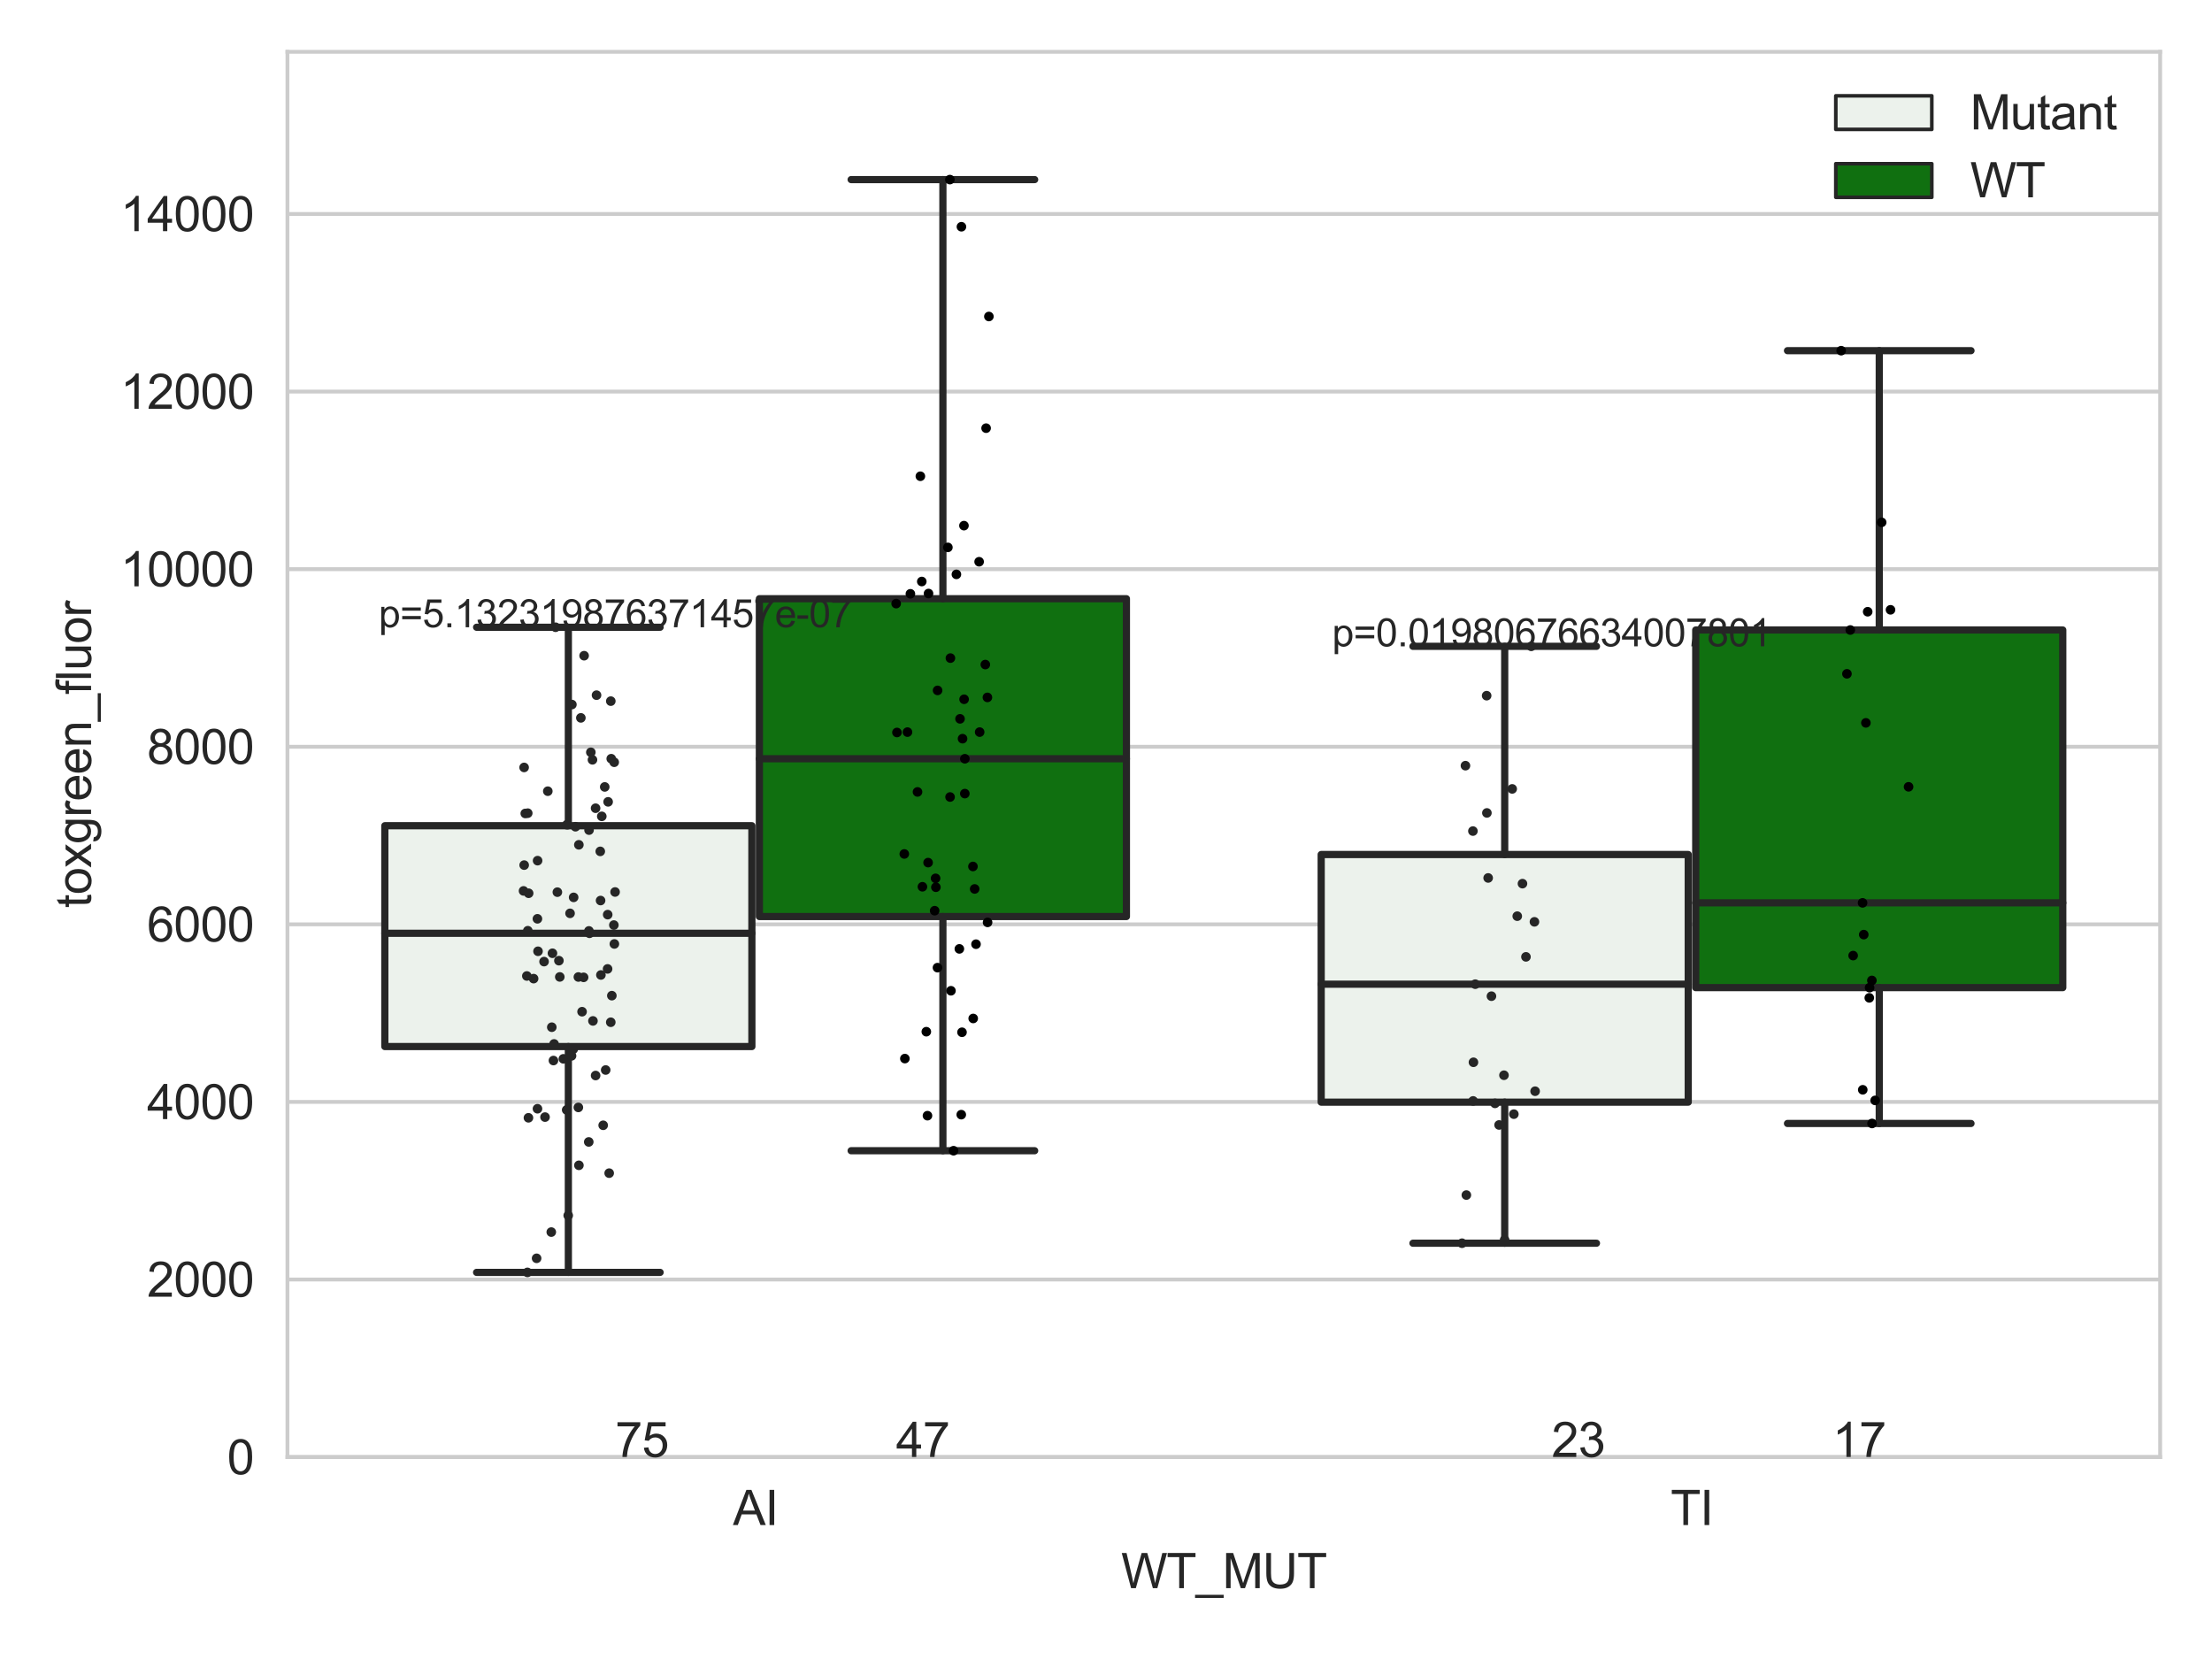 <?xml version="1.0" encoding="utf-8" standalone="no"?>
<!DOCTYPE svg PUBLIC "-//W3C//DTD SVG 1.1//EN"
  "http://www.w3.org/Graphics/SVG/1.1/DTD/svg11.dtd">
<svg xmlns:xlink="http://www.w3.org/1999/xlink" width="460.8pt" height="345.6pt" viewBox="0 0 460.8 345.6" xmlns="http://www.w3.org/2000/svg" version="1.1">
 <defs>
  <style type="text/css">*{stroke-linejoin: round; stroke-linecap: butt}</style>
 </defs>
 <g id="figure_1">
  <g id="patch_1">
   <path d="M 0 345.6 
L 460.8 345.6 
L 460.8 0 
L 0 0 
z
" style="fill: #ffffff"/>
  </g>
  <g id="axes_1">
   <g id="patch_2">
    <path d="M 59.881 303.539 
L 450 303.539 
L 450 10.8 
L 59.881 10.8 
z
" style="fill: #ffffff"/>
   </g>
   <g id="matplotlib.axis_1">
    <g id="xtick_1">
     <g id="text_1">
      <!-- AI -->
      <g style="fill: #262626" transform="translate(152.687 317.697)scale(0.1 -0.1)">
       <defs>
        <path id="ArialMT-41" d="M -9 0 
L 1750 4581 
L 2403 4581 
L 4278 0 
L 3588 0 
L 3053 1388 
L 1138 1388 
L 634 0 
L -9 0 
z
M 1313 1881 
L 2866 1881 
L 2388 3150 
Q 2169 3728 2063 4100 
Q 1975 3659 1816 3225 
L 1313 1881 
z
" transform="scale(0.016)"/>
        <path id="ArialMT-49" d="M 597 0 
L 597 4581 
L 1203 4581 
L 1203 0 
L 597 0 
z
" transform="scale(0.016)"/>
       </defs>
       <use xlink:href="#ArialMT-41"/>
       <use xlink:href="#ArialMT-49" x="66.699"/>
      </g>
     </g>
    </g>
    <g id="xtick_2">
     <g id="text_2">
      <!-- TI -->
      <g style="fill: #262626" transform="translate(348.027 317.697)scale(0.1 -0.1)">
       <defs>
        <path id="ArialMT-54" d="M 1659 0 
L 1659 4041 
L 150 4041 
L 150 4581 
L 3781 4581 
L 3781 4041 
L 2266 4041 
L 2266 0 
L 1659 0 
z
" transform="scale(0.016)"/>
       </defs>
       <use xlink:href="#ArialMT-54"/>
       <use xlink:href="#ArialMT-49" x="61.084"/>
      </g>
     </g>
    </g>
    <g id="text_3">
     <!-- WT_MUT -->
     <g style="fill: #262626" transform="translate(233.557 330.842)scale(0.1 -0.1)">
      <defs>
       <path id="ArialMT-57" d="M 1294 0 
L 78 4581 
L 700 4581 
L 1397 1578 
Q 1509 1106 1591 641 
Q 1766 1375 1797 1488 
L 2669 4581 
L 3400 4581 
L 4056 2263 
Q 4303 1400 4413 641 
Q 4500 1075 4641 1638 
L 5359 4581 
L 5969 4581 
L 4713 0 
L 4128 0 
L 3163 3491 
Q 3041 3928 3019 4028 
Q 2947 3713 2884 3491 
L 1913 0 
L 1294 0 
z
" transform="scale(0.016)"/>
       <path id="ArialMT-5f" d="M -97 -1272 
L -97 -866 
L 3631 -866 
L 3631 -1272 
L -97 -1272 
z
" transform="scale(0.016)"/>
       <path id="ArialMT-4d" d="M 475 0 
L 475 4581 
L 1388 4581 
L 2472 1338 
Q 2622 884 2691 659 
Q 2769 909 2934 1394 
L 4031 4581 
L 4847 4581 
L 4847 0 
L 4263 0 
L 4263 3834 
L 2931 0 
L 2384 0 
L 1059 3900 
L 1059 0 
L 475 0 
z
" transform="scale(0.016)"/>
       <path id="ArialMT-55" d="M 3500 4581 
L 4106 4581 
L 4106 1934 
Q 4106 1244 3950 837 
Q 3794 431 3386 176 
Q 2978 -78 2316 -78 
Q 1672 -78 1262 144 
Q 853 366 678 786 
Q 503 1206 503 1934 
L 503 4581 
L 1109 4581 
L 1109 1938 
Q 1109 1341 1220 1058 
Q 1331 775 1601 622 
Q 1872 469 2263 469 
Q 2931 469 3215 772 
Q 3500 1075 3500 1938 
L 3500 4581 
z
" transform="scale(0.016)"/>
      </defs>
      <use xlink:href="#ArialMT-57"/>
      <use xlink:href="#ArialMT-54" x="94.385"/>
      <use xlink:href="#ArialMT-5f" x="155.469"/>
      <use xlink:href="#ArialMT-4d" x="211.084"/>
      <use xlink:href="#ArialMT-55" x="294.385"/>
      <use xlink:href="#ArialMT-54" x="366.602"/>
     </g>
    </g>
   </g>
   <g id="matplotlib.axis_2">
    <g id="ytick_1">
     <g id="line2d_1">
      <path d="M 59.881 303.539 
L 450 303.539 
" clip-path="url(#pb810c522f0)" style="fill: none; stroke: #cccccc; stroke-width: 0.8; stroke-linecap: round"/>
     </g>
     <g id="text_4">
      <!-- 0 -->
      <g style="fill: #262626" transform="translate(47.32 307.118)scale(0.1 -0.1)">
       <defs>
        <path id="ArialMT-30" d="M 266 2259 
Q 266 3072 433 3567 
Q 600 4063 929 4331 
Q 1259 4600 1759 4600 
Q 2128 4600 2406 4451 
Q 2684 4303 2865 4023 
Q 3047 3744 3150 3342 
Q 3253 2941 3253 2259 
Q 3253 1453 3087 958 
Q 2922 463 2592 192 
Q 2263 -78 1759 -78 
Q 1097 -78 719 397 
Q 266 969 266 2259 
z
M 844 2259 
Q 844 1131 1108 757 
Q 1372 384 1759 384 
Q 2147 384 2411 759 
Q 2675 1134 2675 2259 
Q 2675 3391 2411 3762 
Q 2147 4134 1753 4134 
Q 1366 4134 1134 3806 
Q 844 3388 844 2259 
z
" transform="scale(0.016)"/>
       </defs>
       <use xlink:href="#ArialMT-30"/>
      </g>
     </g>
    </g>
    <g id="ytick_2">
     <g id="line2d_2">
      <path d="M 59.881 266.544 
L 450 266.544 
" clip-path="url(#pb810c522f0)" style="fill: none; stroke: #cccccc; stroke-width: 0.8; stroke-linecap: round"/>
     </g>
     <g id="text_5">
      <!-- 2000 -->
      <g style="fill: #262626" transform="translate(30.637 270.123)scale(0.1 -0.1)">
       <defs>
        <path id="ArialMT-32" d="M 3222 541 
L 3222 0 
L 194 0 
Q 188 203 259 391 
Q 375 700 629 1000 
Q 884 1300 1366 1694 
Q 2113 2306 2375 2664 
Q 2638 3022 2638 3341 
Q 2638 3675 2398 3904 
Q 2159 4134 1775 4134 
Q 1369 4134 1125 3890 
Q 881 3647 878 3216 
L 300 3275 
Q 359 3922 746 4261 
Q 1134 4600 1788 4600 
Q 2447 4600 2831 4234 
Q 3216 3869 3216 3328 
Q 3216 3053 3103 2787 
Q 2991 2522 2730 2228 
Q 2469 1934 1863 1422 
Q 1356 997 1212 845 
Q 1069 694 975 541 
L 3222 541 
z
" transform="scale(0.016)"/>
       </defs>
       <use xlink:href="#ArialMT-32"/>
       <use xlink:href="#ArialMT-30" x="55.615"/>
       <use xlink:href="#ArialMT-30" x="111.23"/>
       <use xlink:href="#ArialMT-30" x="166.846"/>
      </g>
     </g>
    </g>
    <g id="ytick_3">
     <g id="line2d_3">
      <path d="M 59.881 229.55 
L 450 229.55 
" clip-path="url(#pb810c522f0)" style="fill: none; stroke: #cccccc; stroke-width: 0.8; stroke-linecap: round"/>
     </g>
     <g id="text_6">
      <!-- 4000 -->
      <g style="fill: #262626" transform="translate(30.637 233.129)scale(0.1 -0.1)">
       <defs>
        <path id="ArialMT-34" d="M 2069 0 
L 2069 1097 
L 81 1097 
L 81 1613 
L 2172 4581 
L 2631 4581 
L 2631 1613 
L 3250 1613 
L 3250 1097 
L 2631 1097 
L 2631 0 
L 2069 0 
z
M 2069 1613 
L 2069 3678 
L 634 1613 
L 2069 1613 
z
" transform="scale(0.016)"/>
       </defs>
       <use xlink:href="#ArialMT-34"/>
       <use xlink:href="#ArialMT-30" x="55.615"/>
       <use xlink:href="#ArialMT-30" x="111.23"/>
       <use xlink:href="#ArialMT-30" x="166.846"/>
      </g>
     </g>
    </g>
    <g id="ytick_4">
     <g id="line2d_4">
      <path d="M 59.881 192.556 
L 450 192.556 
" clip-path="url(#pb810c522f0)" style="fill: none; stroke: #cccccc; stroke-width: 0.8; stroke-linecap: round"/>
     </g>
     <g id="text_7">
      <!-- 6000 -->
      <g style="fill: #262626" transform="translate(30.637 196.135)scale(0.1 -0.1)">
       <defs>
        <path id="ArialMT-36" d="M 3184 3459 
L 2625 3416 
Q 2550 3747 2413 3897 
Q 2184 4138 1850 4138 
Q 1581 4138 1378 3988 
Q 1113 3794 959 3422 
Q 806 3050 800 2363 
Q 1003 2672 1297 2822 
Q 1591 2972 1913 2972 
Q 2475 2972 2870 2558 
Q 3266 2144 3266 1488 
Q 3266 1056 3080 686 
Q 2894 316 2569 119 
Q 2244 -78 1831 -78 
Q 1128 -78 684 439 
Q 241 956 241 2144 
Q 241 3472 731 4075 
Q 1159 4600 1884 4600 
Q 2425 4600 2770 4297 
Q 3116 3994 3184 3459 
z
M 888 1484 
Q 888 1194 1011 928 
Q 1134 663 1356 523 
Q 1578 384 1822 384 
Q 2178 384 2434 671 
Q 2691 959 2691 1453 
Q 2691 1928 2437 2201 
Q 2184 2475 1800 2475 
Q 1419 2475 1153 2201 
Q 888 1928 888 1484 
z
" transform="scale(0.016)"/>
       </defs>
       <use xlink:href="#ArialMT-36"/>
       <use xlink:href="#ArialMT-30" x="55.615"/>
       <use xlink:href="#ArialMT-30" x="111.23"/>
       <use xlink:href="#ArialMT-30" x="166.846"/>
      </g>
     </g>
    </g>
    <g id="ytick_5">
     <g id="line2d_5">
      <path d="M 59.881 155.561 
L 450 155.561 
" clip-path="url(#pb810c522f0)" style="fill: none; stroke: #cccccc; stroke-width: 0.8; stroke-linecap: round"/>
     </g>
     <g id="text_8">
      <!-- 8000 -->
      <g style="fill: #262626" transform="translate(30.637 159.14)scale(0.1 -0.1)">
       <defs>
        <path id="ArialMT-38" d="M 1131 2484 
Q 781 2613 612 2850 
Q 444 3088 444 3419 
Q 444 3919 803 4259 
Q 1163 4600 1759 4600 
Q 2359 4600 2725 4251 
Q 3091 3903 3091 3403 
Q 3091 3084 2923 2848 
Q 2756 2613 2416 2484 
Q 2838 2347 3058 2040 
Q 3278 1734 3278 1309 
Q 3278 722 2862 322 
Q 2447 -78 1769 -78 
Q 1091 -78 675 323 
Q 259 725 259 1325 
Q 259 1772 486 2073 
Q 713 2375 1131 2484 
z
M 1019 3438 
Q 1019 3113 1228 2906 
Q 1438 2700 1772 2700 
Q 2097 2700 2305 2904 
Q 2513 3109 2513 3406 
Q 2513 3716 2298 3927 
Q 2084 4138 1766 4138 
Q 1444 4138 1231 3931 
Q 1019 3725 1019 3438 
z
M 838 1322 
Q 838 1081 952 856 
Q 1066 631 1291 507 
Q 1516 384 1775 384 
Q 2178 384 2440 643 
Q 2703 903 2703 1303 
Q 2703 1709 2433 1975 
Q 2163 2241 1756 2241 
Q 1359 2241 1098 1978 
Q 838 1716 838 1322 
z
" transform="scale(0.016)"/>
       </defs>
       <use xlink:href="#ArialMT-38"/>
       <use xlink:href="#ArialMT-30" x="55.615"/>
       <use xlink:href="#ArialMT-30" x="111.23"/>
       <use xlink:href="#ArialMT-30" x="166.846"/>
      </g>
     </g>
    </g>
    <g id="ytick_6">
     <g id="line2d_6">
      <path d="M 59.881 118.567 
L 450 118.567 
" clip-path="url(#pb810c522f0)" style="fill: none; stroke: #cccccc; stroke-width: 0.8; stroke-linecap: round"/>
     </g>
     <g id="text_9">
      <!-- 10000 -->
      <g style="fill: #262626" transform="translate(25.077 122.146)scale(0.1 -0.1)">
       <defs>
        <path id="ArialMT-31" d="M 2384 0 
L 1822 0 
L 1822 3584 
Q 1619 3391 1289 3197 
Q 959 3003 697 2906 
L 697 3450 
Q 1169 3672 1522 3987 
Q 1875 4303 2022 4600 
L 2384 4600 
L 2384 0 
z
" transform="scale(0.016)"/>
       </defs>
       <use xlink:href="#ArialMT-31"/>
       <use xlink:href="#ArialMT-30" x="55.615"/>
       <use xlink:href="#ArialMT-30" x="111.23"/>
       <use xlink:href="#ArialMT-30" x="166.846"/>
       <use xlink:href="#ArialMT-30" x="222.461"/>
      </g>
     </g>
    </g>
    <g id="ytick_7">
     <g id="line2d_7">
      <path d="M 59.881 81.573 
L 450 81.573 
" clip-path="url(#pb810c522f0)" style="fill: none; stroke: #cccccc; stroke-width: 0.8; stroke-linecap: round"/>
     </g>
     <g id="text_10">
      <!-- 12000 -->
      <g style="fill: #262626" transform="translate(25.077 85.152)scale(0.1 -0.1)">
       <use xlink:href="#ArialMT-31"/>
       <use xlink:href="#ArialMT-32" x="55.615"/>
       <use xlink:href="#ArialMT-30" x="111.23"/>
       <use xlink:href="#ArialMT-30" x="166.846"/>
       <use xlink:href="#ArialMT-30" x="222.461"/>
      </g>
     </g>
    </g>
    <g id="ytick_8">
     <g id="line2d_8">
      <path d="M 59.881 44.579 
L 450 44.579 
" clip-path="url(#pb810c522f0)" style="fill: none; stroke: #cccccc; stroke-width: 0.8; stroke-linecap: round"/>
     </g>
     <g id="text_11">
      <!-- 14000 -->
      <g style="fill: #262626" transform="translate(25.077 48.157)scale(0.1 -0.1)">
       <use xlink:href="#ArialMT-31"/>
       <use xlink:href="#ArialMT-34" x="55.615"/>
       <use xlink:href="#ArialMT-30" x="111.23"/>
       <use xlink:href="#ArialMT-30" x="166.846"/>
       <use xlink:href="#ArialMT-30" x="222.461"/>
      </g>
     </g>
    </g>
    <g id="text_12">
     <!-- toxgreen_fluor -->
     <g style="fill: #262626" transform="translate(18.972 189.132)rotate(-90)scale(0.1 -0.1)">
      <defs>
       <path id="ArialMT-74" d="M 1650 503 
L 1731 6 
Q 1494 -44 1306 -44 
Q 1000 -44 831 53 
Q 663 150 594 308 
Q 525 466 525 972 
L 525 2881 
L 113 2881 
L 113 3319 
L 525 3319 
L 525 4141 
L 1084 4478 
L 1084 3319 
L 1650 3319 
L 1650 2881 
L 1084 2881 
L 1084 941 
Q 1084 700 1114 631 
Q 1144 563 1211 522 
Q 1278 481 1403 481 
Q 1497 481 1650 503 
z
" transform="scale(0.016)"/>
       <path id="ArialMT-6f" d="M 213 1659 
Q 213 2581 725 3025 
Q 1153 3394 1769 3394 
Q 2453 3394 2887 2945 
Q 3322 2497 3322 1706 
Q 3322 1066 3130 698 
Q 2938 331 2570 128 
Q 2203 -75 1769 -75 
Q 1072 -75 642 372 
Q 213 819 213 1659 
z
M 791 1659 
Q 791 1022 1069 705 
Q 1347 388 1769 388 
Q 2188 388 2466 706 
Q 2744 1025 2744 1678 
Q 2744 2294 2464 2611 
Q 2184 2928 1769 2928 
Q 1347 2928 1069 2612 
Q 791 2297 791 1659 
z
" transform="scale(0.016)"/>
       <path id="ArialMT-78" d="M 47 0 
L 1259 1725 
L 138 3319 
L 841 3319 
L 1350 2541 
Q 1494 2319 1581 2169 
Q 1719 2375 1834 2534 
L 2394 3319 
L 3066 3319 
L 1919 1756 
L 3153 0 
L 2463 0 
L 1781 1031 
L 1600 1309 
L 728 0 
L 47 0 
z
" transform="scale(0.016)"/>
       <path id="ArialMT-67" d="M 319 -275 
L 866 -356 
Q 900 -609 1056 -725 
Q 1266 -881 1628 -881 
Q 2019 -881 2231 -725 
Q 2444 -569 2519 -288 
Q 2563 -116 2559 434 
Q 2191 0 1641 0 
Q 956 0 581 494 
Q 206 988 206 1678 
Q 206 2153 378 2554 
Q 550 2956 876 3175 
Q 1203 3394 1644 3394 
Q 2231 3394 2613 2919 
L 2613 3319 
L 3131 3319 
L 3131 450 
Q 3131 -325 2973 -648 
Q 2816 -972 2473 -1159 
Q 2131 -1347 1631 -1347 
Q 1038 -1347 672 -1080 
Q 306 -813 319 -275 
z
M 784 1719 
Q 784 1066 1043 766 
Q 1303 466 1694 466 
Q 2081 466 2343 764 
Q 2606 1063 2606 1700 
Q 2606 2309 2336 2618 
Q 2066 2928 1684 2928 
Q 1309 2928 1046 2623 
Q 784 2319 784 1719 
z
" transform="scale(0.016)"/>
       <path id="ArialMT-72" d="M 416 0 
L 416 3319 
L 922 3319 
L 922 2816 
Q 1116 3169 1280 3281 
Q 1444 3394 1641 3394 
Q 1925 3394 2219 3213 
L 2025 2691 
Q 1819 2813 1613 2813 
Q 1428 2813 1281 2702 
Q 1134 2591 1072 2394 
Q 978 2094 978 1738 
L 978 0 
L 416 0 
z
" transform="scale(0.016)"/>
       <path id="ArialMT-65" d="M 2694 1069 
L 3275 997 
Q 3138 488 2766 206 
Q 2394 -75 1816 -75 
Q 1088 -75 661 373 
Q 234 822 234 1631 
Q 234 2469 665 2931 
Q 1097 3394 1784 3394 
Q 2450 3394 2872 2941 
Q 3294 2488 3294 1666 
Q 3294 1616 3291 1516 
L 816 1516 
Q 847 969 1125 678 
Q 1403 388 1819 388 
Q 2128 388 2347 550 
Q 2566 713 2694 1069 
z
M 847 1978 
L 2700 1978 
Q 2663 2397 2488 2606 
Q 2219 2931 1791 2931 
Q 1403 2931 1139 2672 
Q 875 2413 847 1978 
z
" transform="scale(0.016)"/>
       <path id="ArialMT-6e" d="M 422 0 
L 422 3319 
L 928 3319 
L 928 2847 
Q 1294 3394 1984 3394 
Q 2284 3394 2536 3286 
Q 2788 3178 2913 3003 
Q 3038 2828 3088 2588 
Q 3119 2431 3119 2041 
L 3119 0 
L 2556 0 
L 2556 2019 
Q 2556 2363 2490 2533 
Q 2425 2703 2258 2804 
Q 2091 2906 1866 2906 
Q 1506 2906 1245 2678 
Q 984 2450 984 1813 
L 984 0 
L 422 0 
z
" transform="scale(0.016)"/>
       <path id="ArialMT-66" d="M 556 0 
L 556 2881 
L 59 2881 
L 59 3319 
L 556 3319 
L 556 3672 
Q 556 4006 616 4169 
Q 697 4388 901 4523 
Q 1106 4659 1475 4659 
Q 1713 4659 2000 4603 
L 1916 4113 
Q 1741 4144 1584 4144 
Q 1328 4144 1222 4034 
Q 1116 3925 1116 3625 
L 1116 3319 
L 1763 3319 
L 1763 2881 
L 1116 2881 
L 1116 0 
L 556 0 
z
" transform="scale(0.016)"/>
       <path id="ArialMT-6c" d="M 409 0 
L 409 4581 
L 972 4581 
L 972 0 
L 409 0 
z
" transform="scale(0.016)"/>
       <path id="ArialMT-75" d="M 2597 0 
L 2597 488 
Q 2209 -75 1544 -75 
Q 1250 -75 995 37 
Q 741 150 617 320 
Q 494 491 444 738 
Q 409 903 409 1263 
L 409 3319 
L 972 3319 
L 972 1478 
Q 972 1038 1006 884 
Q 1059 663 1231 536 
Q 1403 409 1656 409 
Q 1909 409 2131 539 
Q 2353 669 2445 892 
Q 2538 1116 2538 1541 
L 2538 3319 
L 3100 3319 
L 3100 0 
L 2597 0 
z
" transform="scale(0.016)"/>
      </defs>
      <use xlink:href="#ArialMT-74"/>
      <use xlink:href="#ArialMT-6f" x="27.783"/>
      <use xlink:href="#ArialMT-78" x="83.398"/>
      <use xlink:href="#ArialMT-67" x="133.398"/>
      <use xlink:href="#ArialMT-72" x="189.014"/>
      <use xlink:href="#ArialMT-65" x="222.314"/>
      <use xlink:href="#ArialMT-65" x="277.93"/>
      <use xlink:href="#ArialMT-6e" x="333.545"/>
      <use xlink:href="#ArialMT-5f" x="389.16"/>
      <use xlink:href="#ArialMT-66" x="444.775"/>
      <use xlink:href="#ArialMT-6c" x="472.559"/>
      <use xlink:href="#ArialMT-75" x="494.775"/>
      <use xlink:href="#ArialMT-6f" x="550.391"/>
      <use xlink:href="#ArialMT-72" x="606.006"/>
     </g>
    </g>
   </g>
   <g id="patch_3">
    <path d="M 80.167 218.013 
L 156.631 218.013 
L 156.631 172.013 
L 80.167 172.013 
L 80.167 218.013 
z
" clip-path="url(#pb810c522f0)" style="fill: #ecf2ec; stroke: #262626; stroke-width: 1.5; stroke-linejoin: miter"/>
   </g>
   <g id="patch_4">
    <path d="M 158.191 190.931 
L 234.654 190.931 
L 234.654 124.723 
L 158.191 124.723 
L 158.191 190.931 
z
" clip-path="url(#pb810c522f0)" style="fill: #107010; stroke: #262626; stroke-width: 1.5; stroke-linejoin: miter"/>
   </g>
   <g id="patch_5">
    <path d="M 275.227 229.597 
L 351.69 229.597 
L 351.69 178.01 
L 275.227 178.01 
L 275.227 229.597 
z
" clip-path="url(#pb810c522f0)" style="fill: #ecf2ec; stroke: #262626; stroke-width: 1.5; stroke-linejoin: miter"/>
   </g>
   <g id="patch_6">
    <path d="M 353.251 205.743 
L 429.714 205.743 
L 429.714 131.24 
L 353.251 131.24 
L 353.251 205.743 
z
" clip-path="url(#pb810c522f0)" style="fill: #107010; stroke: #262626; stroke-width: 1.5; stroke-linejoin: miter"/>
   </g>
   <g id="patch_7">
    <path d="M 157.411 303.539 
L 157.411 303.539 
L 157.411 303.539 
L 157.411 303.539 
z
" clip-path="url(#pb810c522f0)" style="fill: #ecf2ec; stroke: #262626; stroke-width: 0.75; stroke-linejoin: miter"/>
   </g>
   <g id="patch_8">
    <path d="M 157.411 303.539 
L 157.411 303.539 
L 157.411 303.539 
L 157.411 303.539 
z
" clip-path="url(#pb810c522f0)" style="fill: #107010; stroke: #262626; stroke-width: 0.75; stroke-linejoin: miter"/>
   </g>
   <g id="PathCollection_1"/>
   <g id="PathCollection_2"/>
   <g id="line2d_9">
    <path d="M 118.399 218.013 
L 118.399 265.059 
" clip-path="url(#pb810c522f0)" style="fill: none; stroke: #262626; stroke-width: 1.5; stroke-linecap: round"/>
   </g>
   <g id="line2d_10">
    <path d="M 118.399 172.013 
L 118.399 130.668 
" clip-path="url(#pb810c522f0)" style="fill: none; stroke: #262626; stroke-width: 1.5; stroke-linecap: round"/>
   </g>
   <g id="line2d_11">
    <path d="M 99.283 265.059 
L 137.515 265.059 
" clip-path="url(#pb810c522f0)" style="fill: none; stroke: #262626; stroke-width: 1.5; stroke-linecap: round"/>
   </g>
   <g id="line2d_12">
    <path d="M 99.283 130.668 
L 137.515 130.668 
" clip-path="url(#pb810c522f0)" style="fill: none; stroke: #262626; stroke-width: 1.5; stroke-linecap: round"/>
   </g>
   <g id="line2d_13"/>
   <g id="line2d_14">
    <path d="M 196.423 190.931 
L 196.423 239.716 
" clip-path="url(#pb810c522f0)" style="fill: none; stroke: #262626; stroke-width: 1.5; stroke-linecap: round"/>
   </g>
   <g id="line2d_15">
    <path d="M 196.423 124.723 
L 196.423 37.413 
" clip-path="url(#pb810c522f0)" style="fill: none; stroke: #262626; stroke-width: 1.5; stroke-linecap: round"/>
   </g>
   <g id="line2d_16">
    <path d="M 177.307 239.716 
L 215.539 239.716 
" clip-path="url(#pb810c522f0)" style="fill: none; stroke: #262626; stroke-width: 1.5; stroke-linecap: round"/>
   </g>
   <g id="line2d_17">
    <path d="M 177.307 37.413 
L 215.539 37.413 
" clip-path="url(#pb810c522f0)" style="fill: none; stroke: #262626; stroke-width: 1.5; stroke-linecap: round"/>
   </g>
   <g id="line2d_18"/>
   <g id="line2d_19">
    <path d="M 313.458 229.597 
L 313.458 258.985 
" clip-path="url(#pb810c522f0)" style="fill: none; stroke: #262626; stroke-width: 1.5; stroke-linecap: round"/>
   </g>
   <g id="line2d_20">
    <path d="M 313.458 178.01 
L 313.458 134.643 
" clip-path="url(#pb810c522f0)" style="fill: none; stroke: #262626; stroke-width: 1.5; stroke-linecap: round"/>
   </g>
   <g id="line2d_21">
    <path d="M 294.343 258.985 
L 332.574 258.985 
" clip-path="url(#pb810c522f0)" style="fill: none; stroke: #262626; stroke-width: 1.5; stroke-linecap: round"/>
   </g>
   <g id="line2d_22">
    <path d="M 294.343 134.643 
L 332.574 134.643 
" clip-path="url(#pb810c522f0)" style="fill: none; stroke: #262626; stroke-width: 1.5; stroke-linecap: round"/>
   </g>
   <g id="line2d_23"/>
   <g id="line2d_24">
    <path d="M 391.482 205.743 
L 391.482 234.04 
" clip-path="url(#pb810c522f0)" style="fill: none; stroke: #262626; stroke-width: 1.5; stroke-linecap: round"/>
   </g>
   <g id="line2d_25">
    <path d="M 391.482 131.24 
L 391.482 73.051 
" clip-path="url(#pb810c522f0)" style="fill: none; stroke: #262626; stroke-width: 1.5; stroke-linecap: round"/>
   </g>
   <g id="line2d_26">
    <path d="M 372.366 234.04 
L 410.598 234.04 
" clip-path="url(#pb810c522f0)" style="fill: none; stroke: #262626; stroke-width: 1.5; stroke-linecap: round"/>
   </g>
   <g id="line2d_27">
    <path d="M 372.366 73.051 
L 410.598 73.051 
" clip-path="url(#pb810c522f0)" style="fill: none; stroke: #262626; stroke-width: 1.5; stroke-linecap: round"/>
   </g>
   <g id="line2d_28"/>
   <g id="line2d_29">
    <path d="M 80.167 194.423 
L 156.631 194.423 
" clip-path="url(#pb810c522f0)" style="fill: none; stroke: #262626; stroke-width: 1.5; stroke-linecap: round"/>
   </g>
   <g id="line2d_30">
    <path d="M 158.191 158.062 
L 234.654 158.062 
" clip-path="url(#pb810c522f0)" style="fill: none; stroke: #262626; stroke-width: 1.5; stroke-linecap: round"/>
   </g>
   <g id="line2d_31">
    <path d="M 275.227 205.024 
L 351.69 205.024 
" clip-path="url(#pb810c522f0)" style="fill: none; stroke: #262626; stroke-width: 1.5; stroke-linecap: round"/>
   </g>
   <g id="line2d_32">
    <path d="M 353.251 188.082 
L 429.714 188.082 
" clip-path="url(#pb810c522f0)" style="fill: none; stroke: #262626; stroke-width: 1.5; stroke-linecap: round"/>
   </g>
   <g id="patch_9">
    <path d="M 59.881 303.539 
L 59.881 10.8 
" style="fill: none; stroke: #cccccc; stroke-width: 0.8; stroke-linejoin: miter; stroke-linecap: square"/>
   </g>
   <g id="patch_10">
    <path d="M 450 303.539 
L 450 10.8 
" style="fill: none; stroke: #cccccc; stroke-width: 0.8; stroke-linejoin: miter; stroke-linecap: square"/>
   </g>
   <g id="patch_11">
    <path d="M 59.881 303.539 
L 450 303.539 
" style="fill: none; stroke: #cccccc; stroke-width: 0.8; stroke-linejoin: miter; stroke-linecap: square"/>
   </g>
   <g id="patch_12">
    <path d="M 59.881 10.8 
L 450 10.8 
" style="fill: none; stroke: #cccccc; stroke-width: 0.8; stroke-linejoin: miter; stroke-linecap: square"/>
   </g>
   <g id="PathCollection_3">
    <defs>
     <path id="C0_0_8ff26e013c" d="M 0 1 
C 0.265 1 0.52 0.895 0.707 0.707 
C 0.895 0.52 1 0.265 1 -0 
C 1 -0.265 0.895 -0.52 0.707 -0.707 
C 0.52 -0.895 0.265 -1 0 -1 
C -0.265 -1 -0.52 -0.895 -0.707 -0.707 
C -0.895 -0.52 -1 -0.265 -1 0 
C -1 0.265 -0.895 0.52 -0.707 0.707 
C -0.52 0.895 -0.265 1 0 1 
z
"/>
    </defs>
    <g clip-path="url(#pb810c522f0)">
     <use xlink:href="#C0_0_8ff26e013c" x="111.954" y="191.404" style="fill: #262626"/>
    </g>
    <g clip-path="url(#pb810c522f0)">
     <use xlink:href="#C0_0_8ff26e013c" x="128.133" y="185.817" style="fill: #262626"/>
    </g>
    <g clip-path="url(#pb810c522f0)">
     <use xlink:href="#C0_0_8ff26e013c" x="122.708" y="172.927" style="fill: #262626"/>
    </g>
    <g clip-path="url(#pb810c522f0)">
     <use xlink:href="#C0_0_8ff26e013c" x="123.424" y="158.283" style="fill: #262626"/>
    </g>
    <g clip-path="url(#pb810c522f0)">
     <use xlink:href="#C0_0_8ff26e013c" x="126.684" y="167.038" style="fill: #262626"/>
    </g>
    <g clip-path="url(#pb810c522f0)">
     <use xlink:href="#C0_0_8ff26e013c" x="126.175" y="222.902" style="fill: #262626"/>
    </g>
    <g clip-path="url(#pb810c522f0)">
     <use xlink:href="#C0_0_8ff26e013c" x="120.587" y="175.989" style="fill: #262626"/>
    </g>
    <g clip-path="url(#pb810c522f0)">
     <use xlink:href="#C0_0_8ff26e013c" x="123.523" y="212.675" style="fill: #262626"/>
    </g>
    <g clip-path="url(#pb810c522f0)">
     <use xlink:href="#C0_0_8ff26e013c" x="119.877" y="172.222" style="fill: #262626"/>
    </g>
    <g clip-path="url(#pb810c522f0)">
     <use xlink:href="#C0_0_8ff26e013c" x="125.363" y="170.059" style="fill: #262626"/>
    </g>
    <g clip-path="url(#pb810c522f0)">
     <use xlink:href="#C0_0_8ff26e013c" x="122.684" y="193.927" style="fill: #262626"/>
    </g>
    <g clip-path="url(#pb810c522f0)">
     <use xlink:href="#C0_0_8ff26e013c" x="125.047" y="177.357" style="fill: #262626"/>
    </g>
    <g clip-path="url(#pb810c522f0)">
     <use xlink:href="#C0_0_8ff26e013c" x="111.967" y="230.971" style="fill: #262626"/>
    </g>
    <g clip-path="url(#pb810c522f0)">
     <use xlink:href="#C0_0_8ff26e013c" x="109.954" y="193.887" style="fill: #262626"/>
    </g>
    <g clip-path="url(#pb810c522f0)">
     <use xlink:href="#C0_0_8ff26e013c" x="109.872" y="265.059" style="fill: #262626"/>
    </g>
    <g clip-path="url(#pb810c522f0)">
     <use xlink:href="#C0_0_8ff26e013c" x="115.732" y="130.668" style="fill: #262626"/>
    </g>
    <g clip-path="url(#pb810c522f0)">
     <use xlink:href="#C0_0_8ff26e013c" x="116.11" y="185.853" style="fill: #262626"/>
    </g>
    <g clip-path="url(#pb810c522f0)">
     <use xlink:href="#C0_0_8ff26e013c" x="127.234" y="212.953" style="fill: #262626"/>
    </g>
    <g clip-path="url(#pb810c522f0)">
     <use xlink:href="#C0_0_8ff26e013c" x="109.753" y="203.314" style="fill: #262626"/>
    </g>
    <g clip-path="url(#pb810c522f0)">
     <use xlink:href="#C0_0_8ff26e013c" x="109.195" y="180.217" style="fill: #262626"/>
    </g>
    <g clip-path="url(#pb810c522f0)">
     <use xlink:href="#C0_0_8ff26e013c" x="127.877" y="192.708" style="fill: #262626"/>
    </g>
    <g clip-path="url(#pb810c522f0)">
     <use xlink:href="#C0_0_8ff26e013c" x="118.752" y="190.265" style="fill: #262626"/>
    </g>
    <g clip-path="url(#pb810c522f0)">
     <use xlink:href="#C0_0_8ff26e013c" x="114.947" y="213.986" style="fill: #262626"/>
    </g>
    <g clip-path="url(#pb810c522f0)">
     <use xlink:href="#C0_0_8ff26e013c" x="120.596" y="242.754" style="fill: #262626"/>
    </g>
    <g clip-path="url(#pb810c522f0)">
     <use xlink:href="#C0_0_8ff26e013c" x="113.338" y="200.32" style="fill: #262626"/>
    </g>
    <g clip-path="url(#pb810c522f0)">
     <use xlink:href="#C0_0_8ff26e013c" x="110.127" y="186.082" style="fill: #262626"/>
    </g>
    <g clip-path="url(#pb810c522f0)">
     <use xlink:href="#C0_0_8ff26e013c" x="119.419" y="218.559" style="fill: #262626"/>
    </g>
    <g clip-path="url(#pb810c522f0)">
     <use xlink:href="#C0_0_8ff26e013c" x="126.571" y="201.842" style="fill: #262626"/>
    </g>
    <g clip-path="url(#pb810c522f0)">
     <use xlink:href="#C0_0_8ff26e013c" x="117.363" y="220.573" style="fill: #262626"/>
    </g>
    <g clip-path="url(#pb810c522f0)">
     <use xlink:href="#C0_0_8ff26e013c" x="121.574" y="203.599" style="fill: #262626"/>
    </g>
    <g clip-path="url(#pb810c522f0)">
     <use xlink:href="#C0_0_8ff26e013c" x="126.595" y="190.535" style="fill: #262626"/>
    </g>
    <g clip-path="url(#pb810c522f0)">
     <use xlink:href="#C0_0_8ff26e013c" x="125.18" y="203.105" style="fill: #262626"/>
    </g>
    <g clip-path="url(#pb810c522f0)">
     <use xlink:href="#C0_0_8ff26e013c" x="118.371" y="253.206" style="fill: #262626"/>
    </g>
    <g clip-path="url(#pb810c522f0)">
     <use xlink:href="#C0_0_8ff26e013c" x="114.842" y="256.664" style="fill: #262626"/>
    </g>
    <g clip-path="url(#pb810c522f0)">
     <use xlink:href="#C0_0_8ff26e013c" x="121.004" y="149.547" style="fill: #262626"/>
    </g>
    <g clip-path="url(#pb810c522f0)">
     <use xlink:href="#C0_0_8ff26e013c" x="120.483" y="230.696" style="fill: #262626"/>
    </g>
    <g clip-path="url(#pb810c522f0)">
     <use xlink:href="#C0_0_8ff26e013c" x="119.135" y="146.769" style="fill: #262626"/>
    </g>
    <g clip-path="url(#pb810c522f0)">
     <use xlink:href="#C0_0_8ff26e013c" x="118.088" y="171.803" style="fill: #262626"/>
    </g>
    <g clip-path="url(#pb810c522f0)">
     <use xlink:href="#C0_0_8ff26e013c" x="124.073" y="168.368" style="fill: #262626"/>
    </g>
    <g clip-path="url(#pb810c522f0)">
     <use xlink:href="#C0_0_8ff26e013c" x="112.078" y="198.167" style="fill: #262626"/>
    </g>
    <g clip-path="url(#pb810c522f0)">
     <use xlink:href="#C0_0_8ff26e013c" x="111.16" y="203.865" style="fill: #262626"/>
    </g>
    <g clip-path="url(#pb810c522f0)">
     <use xlink:href="#C0_0_8ff26e013c" x="115.293" y="220.93" style="fill: #262626"/>
    </g>
    <g clip-path="url(#pb810c522f0)">
     <use xlink:href="#C0_0_8ff26e013c" x="115.086" y="198.582" style="fill: #262626"/>
    </g>
    <g clip-path="url(#pb810c522f0)">
     <use xlink:href="#C0_0_8ff26e013c" x="122.649" y="237.886" style="fill: #262626"/>
    </g>
    <g clip-path="url(#pb810c522f0)">
     <use xlink:href="#C0_0_8ff26e013c" x="111.785" y="262.13" style="fill: #262626"/>
    </g>
    <g clip-path="url(#pb810c522f0)">
     <use xlink:href="#C0_0_8ff26e013c" x="124.267" y="144.816" style="fill: #262626"/>
    </g>
    <g clip-path="url(#pb810c522f0)">
     <use xlink:href="#C0_0_8ff26e013c" x="113.539" y="232.71" style="fill: #262626"/>
    </g>
    <g clip-path="url(#pb810c522f0)">
     <use xlink:href="#C0_0_8ff26e013c" x="120.49" y="203.526" style="fill: #262626"/>
    </g>
    <g clip-path="url(#pb810c522f0)">
     <use xlink:href="#C0_0_8ff26e013c" x="125.111" y="187.599" style="fill: #262626"/>
    </g>
    <g clip-path="url(#pb810c522f0)">
     <use xlink:href="#C0_0_8ff26e013c" x="126.902" y="244.389" style="fill: #262626"/>
    </g>
    <g clip-path="url(#pb810c522f0)">
     <use xlink:href="#C0_0_8ff26e013c" x="122.805" y="194.423" style="fill: #262626"/>
    </g>
    <g clip-path="url(#pb810c522f0)">
     <use xlink:href="#C0_0_8ff26e013c" x="119.499" y="186.939" style="fill: #262626"/>
    </g>
    <g clip-path="url(#pb810c522f0)">
     <use xlink:href="#C0_0_8ff26e013c" x="124.077" y="224.05" style="fill: #262626"/>
    </g>
    <g clip-path="url(#pb810c522f0)">
     <use xlink:href="#C0_0_8ff26e013c" x="127.333" y="158.052" style="fill: #262626"/>
    </g>
    <g clip-path="url(#pb810c522f0)">
     <use xlink:href="#C0_0_8ff26e013c" x="114.118" y="164.82" style="fill: #262626"/>
    </g>
    <g clip-path="url(#pb810c522f0)">
     <use xlink:href="#C0_0_8ff26e013c" x="116.43" y="200.125" style="fill: #262626"/>
    </g>
    <g clip-path="url(#pb810c522f0)">
     <use xlink:href="#C0_0_8ff26e013c" x="109.939" y="169.399" style="fill: #262626"/>
    </g>
    <g clip-path="url(#pb810c522f0)">
     <use xlink:href="#C0_0_8ff26e013c" x="125.977" y="163.932" style="fill: #262626"/>
    </g>
    <g clip-path="url(#pb810c522f0)">
     <use xlink:href="#C0_0_8ff26e013c" x="119.062" y="219.952" style="fill: #262626"/>
    </g>
    <g clip-path="url(#pb810c522f0)">
     <use xlink:href="#C0_0_8ff26e013c" x="116.615" y="203.512" style="fill: #262626"/>
    </g>
    <g clip-path="url(#pb810c522f0)">
     <use xlink:href="#C0_0_8ff26e013c" x="127.954" y="158.791" style="fill: #262626"/>
    </g>
    <g clip-path="url(#pb810c522f0)">
     <use xlink:href="#C0_0_8ff26e013c" x="127.458" y="207.413" style="fill: #262626"/>
    </g>
    <g clip-path="url(#pb810c522f0)">
     <use xlink:href="#C0_0_8ff26e013c" x="123.083" y="156.715" style="fill: #262626"/>
    </g>
    <g clip-path="url(#pb810c522f0)">
     <use xlink:href="#C0_0_8ff26e013c" x="127.986" y="196.641" style="fill: #262626"/>
    </g>
    <g clip-path="url(#pb810c522f0)">
     <use xlink:href="#C0_0_8ff26e013c" x="109.183" y="159.871" style="fill: #262626"/>
    </g>
    <g clip-path="url(#pb810c522f0)">
     <use xlink:href="#C0_0_8ff26e013c" x="121.255" y="210.757" style="fill: #262626"/>
    </g>
    <g clip-path="url(#pb810c522f0)">
     <use xlink:href="#C0_0_8ff26e013c" x="111.99" y="179.29" style="fill: #262626"/>
    </g>
    <g clip-path="url(#pb810c522f0)">
     <use xlink:href="#C0_0_8ff26e013c" x="109.426" y="169.458" style="fill: #262626"/>
    </g>
    <g clip-path="url(#pb810c522f0)">
     <use xlink:href="#C0_0_8ff26e013c" x="109.063" y="185.59" style="fill: #262626"/>
    </g>
    <g clip-path="url(#pb810c522f0)">
     <use xlink:href="#C0_0_8ff26e013c" x="115.424" y="217.467" style="fill: #262626"/>
    </g>
    <g clip-path="url(#pb810c522f0)">
     <use xlink:href="#C0_0_8ff26e013c" x="127.24" y="146.059" style="fill: #262626"/>
    </g>
    <g clip-path="url(#pb810c522f0)">
     <use xlink:href="#C0_0_8ff26e013c" x="125.654" y="234.418" style="fill: #262626"/>
    </g>
    <g clip-path="url(#pb810c522f0)">
     <use xlink:href="#C0_0_8ff26e013c" x="121.683" y="136.593" style="fill: #262626"/>
    </g>
    <g clip-path="url(#pb810c522f0)">
     <use xlink:href="#C0_0_8ff26e013c" x="118.05" y="231.215" style="fill: #262626"/>
    </g>
    <g clip-path="url(#pb810c522f0)">
     <use xlink:href="#C0_0_8ff26e013c" x="110.085" y="232.857" style="fill: #262626"/>
    </g>
   </g>
   <g id="PathCollection_4">
    <defs>
     <path id="C1_0_bec4d5599a" d="M 0 1 
C 0.265 1 0.52 0.895 0.707 0.707 
C 0.895 0.52 1 0.265 1 -0 
C 1 -0.265 0.895 -0.52 0.707 -0.707 
C 0.52 -0.895 0.265 -1 0 -1 
C -0.265 -1 -0.52 -0.895 -0.707 -0.707 
C -0.895 -0.52 -1 -0.265 -1 0 
C -1 0.265 -0.895 0.52 -0.707 0.707 
C -0.52 0.895 -0.265 1 0 1 
z
"/>
    </defs>
    <g clip-path="url(#pb810c522f0)">
     <use xlink:href="#C1_0_bec4d5599a" x="194.961" y="184.826"/>
    </g>
    <g clip-path="url(#pb810c522f0)">
     <use xlink:href="#C1_0_bec4d5599a" x="194.899" y="182.974"/>
    </g>
    <g clip-path="url(#pb810c522f0)">
     <use xlink:href="#C1_0_bec4d5599a" x="192.023" y="121.14"/>
    </g>
    <g clip-path="url(#pb810c522f0)">
     <use xlink:href="#C1_0_bec4d5599a" x="199.237" y="119.651"/>
    </g>
    <g clip-path="url(#pb810c522f0)">
     <use xlink:href="#C1_0_bec4d5599a" x="200.81" y="109.5"/>
    </g>
    <g clip-path="url(#pb810c522f0)">
     <use xlink:href="#C1_0_bec4d5599a" x="205.261" y="138.437"/>
    </g>
    <g clip-path="url(#pb810c522f0)">
     <use xlink:href="#C1_0_bec4d5599a" x="191.135" y="164.972"/>
    </g>
    <g clip-path="url(#pb810c522f0)">
     <use xlink:href="#C1_0_bec4d5599a" x="191.731" y="99.213"/>
    </g>
    <g clip-path="url(#pb810c522f0)">
     <use xlink:href="#C1_0_bec4d5599a" x="197.989" y="137.096"/>
    </g>
    <g clip-path="url(#pb810c522f0)">
     <use xlink:href="#C1_0_bec4d5599a" x="202.684" y="180.502"/>
    </g>
    <g clip-path="url(#pb810c522f0)">
     <use xlink:href="#C1_0_bec4d5599a" x="186.686" y="125.745"/>
    </g>
    <g clip-path="url(#pb810c522f0)">
     <use xlink:href="#C1_0_bec4d5599a" x="192.971" y="214.921"/>
    </g>
    <g clip-path="url(#pb810c522f0)">
     <use xlink:href="#C1_0_bec4d5599a" x="195.294" y="201.579"/>
    </g>
    <g clip-path="url(#pb810c522f0)">
     <use xlink:href="#C1_0_bec4d5599a" x="188.383" y="177.894"/>
    </g>
    <g clip-path="url(#pb810c522f0)">
     <use xlink:href="#C1_0_bec4d5599a" x="194.704" y="189.714"/>
    </g>
    <g clip-path="url(#pb810c522f0)">
     <use xlink:href="#C1_0_bec4d5599a" x="193.339" y="179.698"/>
    </g>
    <g clip-path="url(#pb810c522f0)">
     <use xlink:href="#C1_0_bec4d5599a" x="186.853" y="152.589"/>
    </g>
    <g clip-path="url(#pb810c522f0)">
     <use xlink:href="#C1_0_bec4d5599a" x="200.995" y="158.062"/>
    </g>
    <g clip-path="url(#pb810c522f0)">
     <use xlink:href="#C1_0_bec4d5599a" x="200.284" y="47.235"/>
    </g>
    <g clip-path="url(#pb810c522f0)">
     <use xlink:href="#C1_0_bec4d5599a" x="205.423" y="89.194"/>
    </g>
    <g clip-path="url(#pb810c522f0)">
     <use xlink:href="#C1_0_bec4d5599a" x="200.402" y="215.038"/>
    </g>
    <g clip-path="url(#pb810c522f0)">
     <use xlink:href="#C1_0_bec4d5599a" x="199.852" y="197.669"/>
    </g>
    <g clip-path="url(#pb810c522f0)">
     <use xlink:href="#C1_0_bec4d5599a" x="203.97" y="117.021"/>
    </g>
    <g clip-path="url(#pb810c522f0)">
     <use xlink:href="#C1_0_bec4d5599a" x="204.08" y="152.511"/>
    </g>
    <g clip-path="url(#pb810c522f0)">
     <use xlink:href="#C1_0_bec4d5599a" x="197.916" y="166.032"/>
    </g>
    <g clip-path="url(#pb810c522f0)">
     <use xlink:href="#C1_0_bec4d5599a" x="200.99" y="165.323"/>
    </g>
    <g clip-path="url(#pb810c522f0)">
     <use xlink:href="#C1_0_bec4d5599a" x="200.249" y="232.204"/>
    </g>
    <g clip-path="url(#pb810c522f0)">
     <use xlink:href="#C1_0_bec4d5599a" x="197.46" y="114.031"/>
    </g>
    <g clip-path="url(#pb810c522f0)">
     <use xlink:href="#C1_0_bec4d5599a" x="206.004" y="65.932"/>
    </g>
    <g clip-path="url(#pb810c522f0)">
     <use xlink:href="#C1_0_bec4d5599a" x="203.04" y="185.183"/>
    </g>
    <g clip-path="url(#pb810c522f0)">
     <use xlink:href="#C1_0_bec4d5599a" x="189.044" y="152.512"/>
    </g>
    <g clip-path="url(#pb810c522f0)">
     <use xlink:href="#C1_0_bec4d5599a" x="189.653" y="123.7"/>
    </g>
    <g clip-path="url(#pb810c522f0)">
     <use xlink:href="#C1_0_bec4d5599a" x="192.159" y="184.73"/>
    </g>
    <g clip-path="url(#pb810c522f0)">
     <use xlink:href="#C1_0_bec4d5599a" x="203.321" y="196.693"/>
    </g>
    <g clip-path="url(#pb810c522f0)">
     <use xlink:href="#C1_0_bec4d5599a" x="193.21" y="232.416"/>
    </g>
    <g clip-path="url(#pb810c522f0)">
     <use xlink:href="#C1_0_bec4d5599a" x="198.101" y="206.394"/>
    </g>
    <g clip-path="url(#pb810c522f0)">
     <use xlink:href="#C1_0_bec4d5599a" x="193.427" y="123.644"/>
    </g>
    <g clip-path="url(#pb810c522f0)">
     <use xlink:href="#C1_0_bec4d5599a" x="199.991" y="149.748"/>
    </g>
    <g clip-path="url(#pb810c522f0)">
     <use xlink:href="#C1_0_bec4d5599a" x="195.316" y="143.824"/>
    </g>
    <g clip-path="url(#pb810c522f0)">
     <use xlink:href="#C1_0_bec4d5599a" x="202.737" y="212.164"/>
    </g>
    <g clip-path="url(#pb810c522f0)">
     <use xlink:href="#C1_0_bec4d5599a" x="205.696" y="145.28"/>
    </g>
    <g clip-path="url(#pb810c522f0)">
     <use xlink:href="#C1_0_bec4d5599a" x="200.517" y="153.882"/>
    </g>
    <g clip-path="url(#pb810c522f0)">
     <use xlink:href="#C1_0_bec4d5599a" x="200.841" y="145.671"/>
    </g>
    <g clip-path="url(#pb810c522f0)">
     <use xlink:href="#C1_0_bec4d5599a" x="197.879" y="37.413"/>
    </g>
    <g clip-path="url(#pb810c522f0)">
     <use xlink:href="#C1_0_bec4d5599a" x="198.644" y="239.716"/>
    </g>
    <g clip-path="url(#pb810c522f0)">
     <use xlink:href="#C1_0_bec4d5599a" x="205.731" y="192.149"/>
    </g>
    <g clip-path="url(#pb810c522f0)">
     <use xlink:href="#C1_0_bec4d5599a" x="188.502" y="220.523"/>
    </g>
   </g>
   <g id="PathCollection_5">
    <defs>
     <path id="C2_0_ce729cd8cc" d="M 0 1 
C 0.265 1 0.52 0.895 0.707 0.707 
C 0.895 0.52 1 0.265 1 -0 
C 1 -0.265 0.895 -0.52 0.707 -0.707 
C 0.52 -0.895 0.265 -1 0 -1 
C -0.265 -1 -0.52 -0.895 -0.707 -0.707 
C -0.895 -0.52 -1 -0.265 -1 0 
C -1 0.265 -0.895 0.52 -0.707 0.707 
C -0.52 0.895 -0.265 1 0 1 
z
"/>
    </defs>
    <g clip-path="url(#pb810c522f0)">
     <use xlink:href="#C2_0_ce729cd8cc" x="306.947" y="221.294" style="fill: #262626"/>
    </g>
    <g clip-path="url(#pb810c522f0)">
     <use xlink:href="#C2_0_ce729cd8cc" x="312.286" y="234.35" style="fill: #262626"/>
    </g>
    <g clip-path="url(#pb810c522f0)">
     <use xlink:href="#C2_0_ce729cd8cc" x="311.441" y="229.852" style="fill: #262626"/>
    </g>
    <g clip-path="url(#pb810c522f0)">
     <use xlink:href="#C2_0_ce729cd8cc" x="309.748" y="169.348" style="fill: #262626"/>
    </g>
    <g clip-path="url(#pb810c522f0)">
     <use xlink:href="#C2_0_ce729cd8cc" x="307.325" y="205.024" style="fill: #262626"/>
    </g>
    <g clip-path="url(#pb810c522f0)">
     <use xlink:href="#C2_0_ce729cd8cc" x="309.695" y="144.921" style="fill: #262626"/>
    </g>
    <g clip-path="url(#pb810c522f0)">
     <use xlink:href="#C2_0_ce729cd8cc" x="318.986" y="134.643" style="fill: #262626"/>
    </g>
    <g clip-path="url(#pb810c522f0)">
     <use xlink:href="#C2_0_ce729cd8cc" x="317.885" y="199.33" style="fill: #262626"/>
    </g>
    <g clip-path="url(#pb810c522f0)">
     <use xlink:href="#C2_0_ce729cd8cc" x="306.836" y="173.127" style="fill: #262626"/>
    </g>
    <g clip-path="url(#pb810c522f0)">
     <use xlink:href="#C2_0_ce729cd8cc" x="306.875" y="229.342" style="fill: #262626"/>
    </g>
    <g clip-path="url(#pb810c522f0)">
     <use xlink:href="#C2_0_ce729cd8cc" x="310.01" y="182.893" style="fill: #262626"/>
    </g>
    <g clip-path="url(#pb810c522f0)">
     <use xlink:href="#C2_0_ce729cd8cc" x="316.073" y="190.855" style="fill: #262626"/>
    </g>
    <g clip-path="url(#pb810c522f0)">
     <use xlink:href="#C2_0_ce729cd8cc" x="315.364" y="232.098" style="fill: #262626"/>
    </g>
    <g clip-path="url(#pb810c522f0)">
     <use xlink:href="#C2_0_ce729cd8cc" x="305.281" y="159.503" style="fill: #262626"/>
    </g>
    <g clip-path="url(#pb810c522f0)">
     <use xlink:href="#C2_0_ce729cd8cc" x="305.47" y="248.95" style="fill: #262626"/>
    </g>
    <g clip-path="url(#pb810c522f0)">
     <use xlink:href="#C2_0_ce729cd8cc" x="310.697" y="207.524" style="fill: #262626"/>
    </g>
    <g clip-path="url(#pb810c522f0)">
     <use xlink:href="#C2_0_ce729cd8cc" x="315.017" y="164.342" style="fill: #262626"/>
    </g>
    <g clip-path="url(#pb810c522f0)">
     <use xlink:href="#C2_0_ce729cd8cc" x="313.306" y="223.991" style="fill: #262626"/>
    </g>
    <g clip-path="url(#pb810c522f0)">
     <use xlink:href="#C2_0_ce729cd8cc" x="319.654" y="192.033" style="fill: #262626"/>
    </g>
    <g clip-path="url(#pb810c522f0)">
     <use xlink:href="#C2_0_ce729cd8cc" x="319.791" y="227.321" style="fill: #262626"/>
    </g>
    <g clip-path="url(#pb810c522f0)">
     <use xlink:href="#C2_0_ce729cd8cc" x="304.564" y="258.985" style="fill: #262626"/>
    </g>
    <g clip-path="url(#pb810c522f0)">
     <use xlink:href="#C2_0_ce729cd8cc" x="317.159" y="184.079" style="fill: #262626"/>
    </g>
    <g clip-path="url(#pb810c522f0)">
     <use xlink:href="#C2_0_ce729cd8cc" x="313.44" y="258.292" style="fill: #262626"/>
    </g>
   </g>
   <g id="PathCollection_6">
    <defs>
     <path id="C3_0_0afb0449b9" d="M 0 1 
C 0.265 1 0.52 0.895 0.707 0.707 
C 0.895 0.52 1 0.265 1 -0 
C 1 -0.265 0.895 -0.52 0.707 -0.707 
C 0.52 -0.895 0.265 -1 0 -1 
C -0.265 -1 -0.52 -0.895 -0.707 -0.707 
C -0.895 -0.52 -1 -0.265 -1 0 
C -1 0.265 -0.895 0.52 -0.707 0.707 
C -0.52 0.895 -0.265 1 0 1 
z
"/>
    </defs>
    <g clip-path="url(#pb810c522f0)">
     <use xlink:href="#C3_0_0afb0449b9" x="391.983" y="108.814"/>
    </g>
    <g clip-path="url(#pb810c522f0)">
     <use xlink:href="#C3_0_0afb0449b9" x="388.009" y="188.082"/>
    </g>
    <g clip-path="url(#pb810c522f0)">
     <use xlink:href="#C3_0_0afb0449b9" x="390.628" y="229.237"/>
    </g>
    <g clip-path="url(#pb810c522f0)">
     <use xlink:href="#C3_0_0afb0449b9" x="389.948" y="204.247"/>
    </g>
    <g clip-path="url(#pb810c522f0)">
     <use xlink:href="#C3_0_0afb0449b9" x="389.472" y="205.743"/>
    </g>
    <g clip-path="url(#pb810c522f0)">
     <use xlink:href="#C3_0_0afb0449b9" x="388.699" y="150.586"/>
    </g>
    <g clip-path="url(#pb810c522f0)">
     <use xlink:href="#C3_0_0afb0449b9" x="388.048" y="227.023"/>
    </g>
    <g clip-path="url(#pb810c522f0)">
     <use xlink:href="#C3_0_0afb0449b9" x="384.753" y="140.368"/>
    </g>
    <g clip-path="url(#pb810c522f0)">
     <use xlink:href="#C3_0_0afb0449b9" x="389.409" y="207.871"/>
    </g>
    <g clip-path="url(#pb810c522f0)">
     <use xlink:href="#C3_0_0afb0449b9" x="389.976" y="234.04"/>
    </g>
    <g clip-path="url(#pb810c522f0)">
     <use xlink:href="#C3_0_0afb0449b9" x="383.545" y="73.051"/>
    </g>
    <g clip-path="url(#pb810c522f0)">
     <use xlink:href="#C3_0_0afb0449b9" x="393.827" y="127.034"/>
    </g>
    <g clip-path="url(#pb810c522f0)">
     <use xlink:href="#C3_0_0afb0449b9" x="397.591" y="163.909"/>
    </g>
    <g clip-path="url(#pb810c522f0)">
     <use xlink:href="#C3_0_0afb0449b9" x="386.043" y="199.066"/>
    </g>
    <g clip-path="url(#pb810c522f0)">
     <use xlink:href="#C3_0_0afb0449b9" x="389.073" y="127.434"/>
    </g>
    <g clip-path="url(#pb810c522f0)">
     <use xlink:href="#C3_0_0afb0449b9" x="385.449" y="131.24"/>
    </g>
    <g clip-path="url(#pb810c522f0)">
     <use xlink:href="#C3_0_0afb0449b9" x="388.255" y="194.697"/>
    </g>
   </g>
   <g id="text_13">
    <!-- 75 -->
    <g style="fill: #262626" transform="translate(128.152 303.508)scale(0.1 -0.1)">
     <defs>
      <path id="ArialMT-37" d="M 303 3981 
L 303 4522 
L 3269 4522 
L 3269 4084 
Q 2831 3619 2401 2847 
Q 1972 2075 1738 1259 
Q 1569 684 1522 0 
L 944 0 
Q 953 541 1156 1306 
Q 1359 2072 1739 2783 
Q 2119 3494 2547 3981 
L 303 3981 
z
" transform="scale(0.016)"/>
      <path id="ArialMT-35" d="M 266 1200 
L 856 1250 
Q 922 819 1161 601 
Q 1400 384 1738 384 
Q 2144 384 2425 690 
Q 2706 997 2706 1503 
Q 2706 1984 2436 2262 
Q 2166 2541 1728 2541 
Q 1456 2541 1237 2417 
Q 1019 2294 894 2097 
L 366 2166 
L 809 4519 
L 3088 4519 
L 3088 3981 
L 1259 3981 
L 1013 2750 
Q 1425 3038 1878 3038 
Q 2478 3038 2890 2622 
Q 3303 2206 3303 1553 
Q 3303 931 2941 478 
Q 2500 -78 1738 -78 
Q 1113 -78 717 272 
Q 322 622 266 1200 
z
" transform="scale(0.016)"/>
     </defs>
     <use xlink:href="#ArialMT-37"/>
     <use xlink:href="#ArialMT-35" x="55.615"/>
    </g>
   </g>
   <g id="text_14">
    <!-- p=5.132319876371457e-07 -->
    <g style="fill: #262626" transform="translate(78.885 130.667)scale(0.08 -0.08)">
     <defs>
      <path id="ArialMT-70" d="M 422 -1272 
L 422 3319 
L 934 3319 
L 934 2888 
Q 1116 3141 1344 3267 
Q 1572 3394 1897 3394 
Q 2322 3394 2647 3175 
Q 2972 2956 3137 2557 
Q 3303 2159 3303 1684 
Q 3303 1175 3120 767 
Q 2938 359 2589 142 
Q 2241 -75 1856 -75 
Q 1575 -75 1351 44 
Q 1128 163 984 344 
L 984 -1272 
L 422 -1272 
z
M 931 1641 
Q 931 1000 1190 694 
Q 1450 388 1819 388 
Q 2194 388 2461 705 
Q 2728 1022 2728 1688 
Q 2728 2322 2467 2637 
Q 2206 2953 1844 2953 
Q 1484 2953 1207 2617 
Q 931 2281 931 1641 
z
" transform="scale(0.016)"/>
      <path id="ArialMT-3d" d="M 3381 2694 
L 356 2694 
L 356 3219 
L 3381 3219 
L 3381 2694 
z
M 3381 1303 
L 356 1303 
L 356 1828 
L 3381 1828 
L 3381 1303 
z
" transform="scale(0.016)"/>
      <path id="ArialMT-2e" d="M 581 0 
L 581 641 
L 1222 641 
L 1222 0 
L 581 0 
z
" transform="scale(0.016)"/>
      <path id="ArialMT-33" d="M 269 1209 
L 831 1284 
Q 928 806 1161 595 
Q 1394 384 1728 384 
Q 2125 384 2398 659 
Q 2672 934 2672 1341 
Q 2672 1728 2419 1979 
Q 2166 2231 1775 2231 
Q 1616 2231 1378 2169 
L 1441 2663 
Q 1497 2656 1531 2656 
Q 1891 2656 2178 2843 
Q 2466 3031 2466 3422 
Q 2466 3731 2256 3934 
Q 2047 4138 1716 4138 
Q 1388 4138 1169 3931 
Q 950 3725 888 3313 
L 325 3413 
Q 428 3978 793 4289 
Q 1159 4600 1703 4600 
Q 2078 4600 2393 4439 
Q 2709 4278 2876 4000 
Q 3044 3722 3044 3409 
Q 3044 3113 2884 2869 
Q 2725 2625 2413 2481 
Q 2819 2388 3044 2092 
Q 3269 1797 3269 1353 
Q 3269 753 2831 336 
Q 2394 -81 1725 -81 
Q 1122 -81 723 278 
Q 325 638 269 1209 
z
" transform="scale(0.016)"/>
      <path id="ArialMT-39" d="M 350 1059 
L 891 1109 
Q 959 728 1153 556 
Q 1347 384 1650 384 
Q 1909 384 2104 503 
Q 2300 622 2425 820 
Q 2550 1019 2634 1356 
Q 2719 1694 2719 2044 
Q 2719 2081 2716 2156 
Q 2547 1888 2255 1720 
Q 1963 1553 1622 1553 
Q 1053 1553 659 1965 
Q 266 2378 266 3053 
Q 266 3750 677 4175 
Q 1088 4600 1706 4600 
Q 2153 4600 2523 4359 
Q 2894 4119 3086 3673 
Q 3278 3228 3278 2384 
Q 3278 1506 3087 986 
Q 2897 466 2520 194 
Q 2144 -78 1638 -78 
Q 1100 -78 759 220 
Q 419 519 350 1059 
z
M 2653 3081 
Q 2653 3566 2395 3850 
Q 2138 4134 1775 4134 
Q 1400 4134 1122 3828 
Q 844 3522 844 3034 
Q 844 2597 1108 2323 
Q 1372 2050 1759 2050 
Q 2150 2050 2401 2323 
Q 2653 2597 2653 3081 
z
" transform="scale(0.016)"/>
      <path id="ArialMT-2d" d="M 203 1375 
L 203 1941 
L 1931 1941 
L 1931 1375 
L 203 1375 
z
" transform="scale(0.016)"/>
     </defs>
     <use xlink:href="#ArialMT-70"/>
     <use xlink:href="#ArialMT-3d" x="55.615"/>
     <use xlink:href="#ArialMT-35" x="114.014"/>
     <use xlink:href="#ArialMT-2e" x="169.629"/>
     <use xlink:href="#ArialMT-31" x="197.412"/>
     <use xlink:href="#ArialMT-33" x="253.027"/>
     <use xlink:href="#ArialMT-32" x="308.643"/>
     <use xlink:href="#ArialMT-33" x="364.258"/>
     <use xlink:href="#ArialMT-31" x="419.873"/>
     <use xlink:href="#ArialMT-39" x="475.488"/>
     <use xlink:href="#ArialMT-38" x="531.104"/>
     <use xlink:href="#ArialMT-37" x="586.719"/>
     <use xlink:href="#ArialMT-36" x="642.334"/>
     <use xlink:href="#ArialMT-33" x="697.949"/>
     <use xlink:href="#ArialMT-37" x="753.564"/>
     <use xlink:href="#ArialMT-31" x="809.18"/>
     <use xlink:href="#ArialMT-34" x="864.795"/>
     <use xlink:href="#ArialMT-35" x="920.41"/>
     <use xlink:href="#ArialMT-37" x="976.025"/>
     <use xlink:href="#ArialMT-65" x="1031.641"/>
     <use xlink:href="#ArialMT-2d" x="1087.256"/>
     <use xlink:href="#ArialMT-30" x="1120.557"/>
     <use xlink:href="#ArialMT-37" x="1176.172"/>
    </g>
   </g>
   <g id="text_15">
    <!-- 47 -->
    <g style="fill: #262626" transform="translate(186.67 303.508)scale(0.1 -0.1)">
     <use xlink:href="#ArialMT-34"/>
     <use xlink:href="#ArialMT-37" x="55.615"/>
    </g>
   </g>
   <g id="text_16">
    <!-- 23 -->
    <g style="fill: #262626" transform="translate(323.211 303.508)scale(0.1 -0.1)">
     <use xlink:href="#ArialMT-32"/>
     <use xlink:href="#ArialMT-33" x="55.615"/>
    </g>
   </g>
   <g id="text_17">
    <!-- p=0.01980676634007801 -->
    <g style="fill: #262626" transform="translate(277.501 134.642)scale(0.08 -0.08)">
     <use xlink:href="#ArialMT-70"/>
     <use xlink:href="#ArialMT-3d" x="55.615"/>
     <use xlink:href="#ArialMT-30" x="114.014"/>
     <use xlink:href="#ArialMT-2e" x="169.629"/>
     <use xlink:href="#ArialMT-30" x="197.412"/>
     <use xlink:href="#ArialMT-31" x="253.027"/>
     <use xlink:href="#ArialMT-39" x="308.643"/>
     <use xlink:href="#ArialMT-38" x="364.258"/>
     <use xlink:href="#ArialMT-30" x="419.873"/>
     <use xlink:href="#ArialMT-36" x="475.488"/>
     <use xlink:href="#ArialMT-37" x="531.104"/>
     <use xlink:href="#ArialMT-36" x="586.719"/>
     <use xlink:href="#ArialMT-36" x="642.334"/>
     <use xlink:href="#ArialMT-33" x="697.949"/>
     <use xlink:href="#ArialMT-34" x="753.564"/>
     <use xlink:href="#ArialMT-30" x="809.18"/>
     <use xlink:href="#ArialMT-30" x="864.795"/>
     <use xlink:href="#ArialMT-37" x="920.41"/>
     <use xlink:href="#ArialMT-38" x="976.025"/>
     <use xlink:href="#ArialMT-30" x="1031.641"/>
     <use xlink:href="#ArialMT-31" x="1087.256"/>
    </g>
   </g>
   <g id="text_18">
    <!-- 17 -->
    <g style="fill: #262626" transform="translate(381.729 303.508)scale(0.1 -0.1)">
     <use xlink:href="#ArialMT-31"/>
     <use xlink:href="#ArialMT-37" x="55.615"/>
    </g>
   </g>
   <g id="legend_1">
    <g id="patch_13">
     <path d="M 382.431 26.958 
L 402.431 26.958 
L 402.431 19.958 
L 382.431 19.958 
z
" style="fill: #ecf2ec; stroke: #262626; stroke-width: 0.75; stroke-linejoin: miter"/>
    </g>
    <g id="text_19">
     <!-- Mutant -->
     <g style="fill: #262626" transform="translate(410.431 26.958)scale(0.1 -0.1)">
      <defs>
       <path id="ArialMT-61" d="M 2588 409 
Q 2275 144 1986 34 
Q 1697 -75 1366 -75 
Q 819 -75 525 192 
Q 231 459 231 875 
Q 231 1119 342 1320 
Q 453 1522 633 1644 
Q 813 1766 1038 1828 
Q 1203 1872 1538 1913 
Q 2219 1994 2541 2106 
Q 2544 2222 2544 2253 
Q 2544 2597 2384 2738 
Q 2169 2928 1744 2928 
Q 1347 2928 1158 2789 
Q 969 2650 878 2297 
L 328 2372 
Q 403 2725 575 2942 
Q 747 3159 1072 3276 
Q 1397 3394 1825 3394 
Q 2250 3394 2515 3294 
Q 2781 3194 2906 3042 
Q 3031 2891 3081 2659 
Q 3109 2516 3109 2141 
L 3109 1391 
Q 3109 606 3145 398 
Q 3181 191 3288 0 
L 2700 0 
Q 2613 175 2588 409 
z
M 2541 1666 
Q 2234 1541 1622 1453 
Q 1275 1403 1131 1340 
Q 988 1278 909 1158 
Q 831 1038 831 891 
Q 831 666 1001 516 
Q 1172 366 1500 366 
Q 1825 366 2078 508 
Q 2331 650 2450 897 
Q 2541 1088 2541 1459 
L 2541 1666 
z
" transform="scale(0.016)"/>
      </defs>
      <use xlink:href="#ArialMT-4d"/>
      <use xlink:href="#ArialMT-75" x="83.301"/>
      <use xlink:href="#ArialMT-74" x="138.916"/>
      <use xlink:href="#ArialMT-61" x="166.699"/>
      <use xlink:href="#ArialMT-6e" x="222.314"/>
      <use xlink:href="#ArialMT-74" x="277.93"/>
     </g>
    </g>
    <g id="patch_14">
     <path d="M 382.431 41.103 
L 402.431 41.103 
L 402.431 34.103 
L 382.431 34.103 
z
" style="fill: #107010; stroke: #262626; stroke-width: 0.75; stroke-linejoin: miter"/>
    </g>
    <g id="text_20">
     <!-- WT -->
     <g style="fill: #262626" transform="translate(410.431 41.103)scale(0.1 -0.1)">
      <use xlink:href="#ArialMT-57"/>
      <use xlink:href="#ArialMT-54" x="94.385"/>
     </g>
    </g>
   </g>
  </g>
 </g>
 <defs>
  <clipPath id="pb810c522f0">
   <rect x="59.881" y="10.8" width="390.119" height="292.739"/>
  </clipPath>
 </defs>
</svg>
